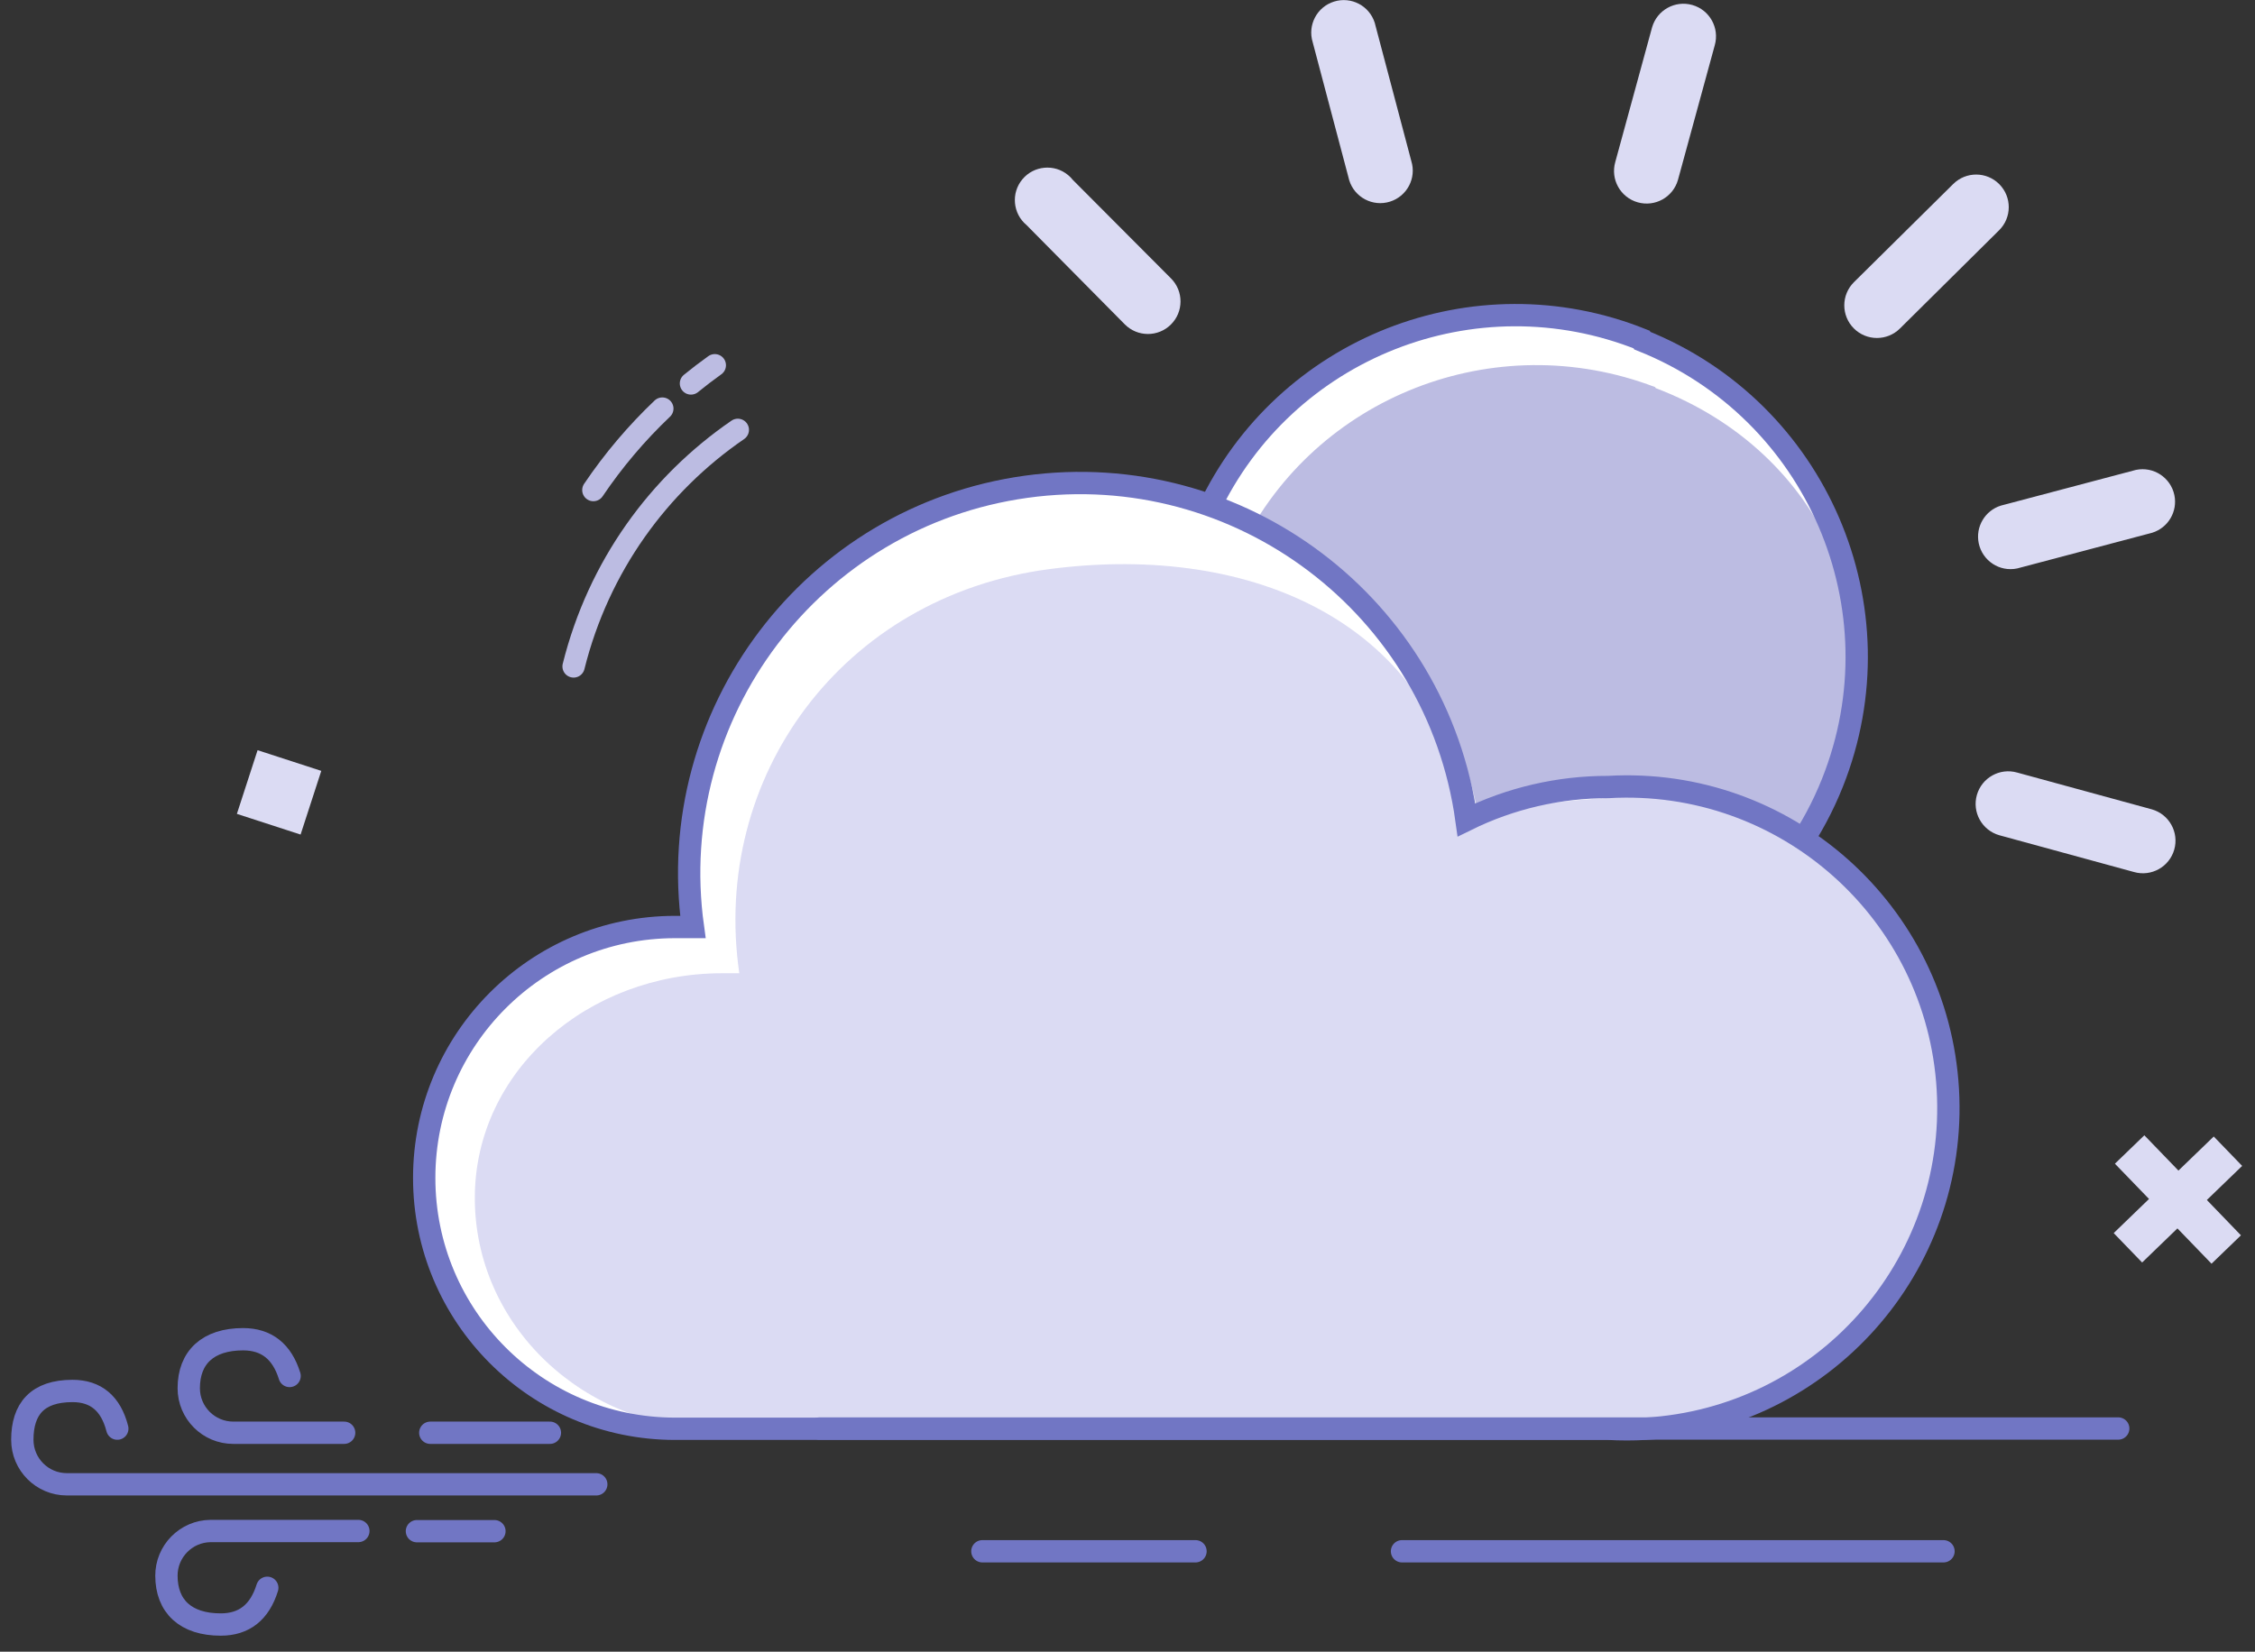 <?xml version="1.0" encoding="UTF-8"?>
<svg width="101px" height="74px" viewBox="0 0 101 74" version="1.1" xmlns="http://www.w3.org/2000/svg" xmlns:xlink="http://www.w3.org/1999/xlink">
    <rect x="0" y="0" width="101" height="74" fill="#333333" stroke="none"/>
    <!-- Generator: Sketch 63.1 (92452) - https://sketch.com -->
    <title>Group 26</title>
    <desc>Created with Sketch.</desc>
    <g id="Page-1" stroke="none" stroke-width="1" fill="none" fill-rule="evenodd">
        <g id="Artboard" transform="translate(-202, -251)">
            <g id="Group-26" transform="translate(203, 251)">
                <g id="Group-24">
                    <g id="weather" transform="translate(18, 0)" fill-rule="nonzero">
                        <path d="M44.211,7.212 C44.45,7.98 44.021,8.796 43.253,9.035 C42.486,9.274 41.67,8.845 41.431,8.077 C41.417,8.032 41.405,7.986 41.395,7.94 L39.795,1.892 C39.557,1.124 39.986,0.308 40.753,0.07 C41.521,-0.169 42.337,0.26 42.576,1.028 C42.59,1.073 42.602,1.118 42.611,1.164 L44.211,7.212 Z" id="Path" fill="#DBDBF3"></path>
                        <path d="M33.451,12.476 C34.019,13.048 34.016,13.972 33.443,14.54 C32.871,15.108 31.947,15.104 31.379,14.532 L26.979,10.084 C26.361,9.57 26.277,8.652 26.791,8.034 C27.305,7.416 28.224,7.331 28.842,7.846 C28.919,7.91 28.989,7.982 29.051,8.06 L33.451,12.476 Z" id="Path" fill="#DBDBF3"></path>
                        <path d="M70.547,37.42 C69.772,37.199 69.322,36.392 69.543,35.616 C69.764,34.841 70.572,34.391 71.347,34.612 L77.379,36.26 C78.155,36.481 78.604,37.289 78.383,38.064 C78.162,38.84 77.355,39.289 76.579,39.068 L76.579,39.068 L70.547,37.42 Z" id="Path" fill="#DBDBF3"></path>
                        <path d="M71.347,25.468 C70.56,25.632 69.789,25.126 69.626,24.338 C69.474,23.604 69.904,22.875 70.619,22.652 L76.667,21.052 C77.455,20.889 78.225,21.395 78.389,22.182 C78.541,22.916 78.111,23.646 77.395,23.868 L71.347,25.468 Z" id="Path" fill="#DBDBF3"></path>
                        <path d="M66.099,14.716 C65.527,15.286 64.601,15.284 64.031,14.712 C63.461,14.14 63.463,13.214 64.035,12.644 L68.483,8.244 C69.056,7.676 69.98,7.68 70.547,8.252 C71.115,8.824 71.112,9.748 70.539,10.316 L66.099,14.716 Z" id="Path" fill="#DBDBF3"></path>
                        <path d="M56.155,8.06 C55.934,8.836 55.127,9.285 54.351,9.064 C53.576,8.843 53.126,8.036 53.347,7.26 L53.347,7.26 L54.995,1.228 C55.216,0.453 56.024,0.003 56.799,0.224 C57.575,0.445 58.024,1.253 57.803,2.028 L56.155,8.06 Z" id="Path" fill="#DBDBF3"></path>
                        <path d="M54.555,15.26 C62.378,18.379 66.191,27.248 63.073,35.071 C62.653,36.124 62.117,37.126 61.475,38.06 C57.14,34.934 51.43,34.465 46.643,36.844 C45.696,30.405 41.257,25.023 35.115,22.868 C38.536,15.574 47.053,12.216 54.531,15.212 L54.555,15.26 Z" id="Path" fill="#BCBCE2"></path>
                        <path d="M54.555,15.26 C62.378,18.379 66.191,27.248 63.073,35.071 C62.653,36.124 62.117,37.126 61.475,38.06 C57.14,34.934 51.43,34.465 46.643,36.844 C45.696,30.405 41.257,25.023 35.115,22.868 C38.536,15.574 47.053,12.216 54.531,15.212 L54.555,15.26 Z" id="Path-Copy-3" fill="#FFFFFF"></path>
                        <path d="M55.158,17.388 C62.699,20.254 66.118,28.125 63.112,35.313 C62.707,36.281 62.191,37.202 61.572,38.06 C57.393,35.187 51.888,34.757 47.274,36.943 C46.361,31.026 42.536,26.48 36.616,24.5 C39.913,17.797 47.926,14.591 55.135,17.344 L55.158,17.388 Z" id="Path-Copy-5" fill="#BCBCE2"></path>
                        <path d="M54.555,15.26 C62.378,18.379 66.191,27.248 63.073,35.071 C62.653,36.124 62.117,37.126 61.475,38.06 C57.14,34.934 51.43,34.465 46.643,36.844 C45.696,30.405 41.257,25.023 35.115,22.868 C38.536,15.574 47.053,12.216 54.531,15.212 L54.555,15.26 Z" id="Path-Copy-4" stroke="#7176C4"></path>
                        <path d="M53.035,35.26 C60.975,34.801 67.783,40.866 68.242,48.805 C68.701,56.745 62.637,63.553 54.697,64.012 C54.144,64.044 53.589,64.044 53.035,64.012 L11.235,64.012 C5.028,64.01 -0.003,58.975 -1.00741795e-06,52.768 C0.003,46.564 5.031,41.535 11.235,41.532 L12.035,41.532 C10.71,31.964 17.392,23.134 26.959,21.808 C36.527,20.483 45.358,27.164 46.683,36.732 C48.659,35.759 50.833,35.256 53.035,35.26 L53.035,35.26 Z" id="Path" fill="#FFFFFF"></path>
                        <path d="M60.398,36.84 C62.785,38.362 64.341,39.56 65.065,40.434 C67.471,43.339 68.039,46.67 68.243,50.025 C68.687,57.329 62.824,63.592 55.148,64.014 C54.613,64.044 54.076,64.044 53.541,64.014 L13.129,64.014 C7.128,64.012 2.264,59.381 2.267,53.67 C2.269,47.963 7.341,43.605 13.339,43.603 L14.113,43.603 C12.831,34.801 18.736,26.718 27.986,25.499 C37.236,24.28 45.362,28.039 46.643,36.84 C48.554,35.945 53.446,35.652 55.575,35.657 L60.398,36.84 Z" id="Path-Copy-2" fill="#DBDBF3"></path>
                        <path d="M53.035,35.26 C60.975,34.801 67.783,40.866 68.242,48.805 C68.701,56.745 62.637,63.553 54.697,64.012 C54.144,64.044 53.589,64.044 53.035,64.012 L11.235,64.012 C5.028,64.01 -0.003,58.975 -1.00741795e-06,52.768 C0.003,46.564 5.031,41.535 11.235,41.532 L12.035,41.532 C10.71,31.964 17.392,23.134 26.959,21.808 C36.527,20.483 45.358,27.164 46.683,36.732 C48.659,35.759 50.833,35.256 53.035,35.26 L53.035,35.26 Z" id="Path-Copy" stroke="#7176C4"></path>
                    </g>
                    <line x1="35.707" y1="64" x2="93.874" y2="64" id="Stroke-3-Copy" stroke="#7176C4" stroke-linecap="round" stroke-linejoin="round"></line>
                    <g id="Group-12" transform="translate(0, 60)" stroke="#7176C4" stroke-linecap="round" stroke-linejoin="round">
                        <path d="M4.254,4.005 C3.965,2.88 3.296,2.318 2.248,2.318 C0.676,2.318 -5.32907052e-15,3.123 -5.32907052e-15,4.505 C-5.32907052e-15,4.505 -5.32907052e-15,4.505 -5.32907052e-15,4.505 C-5.19416717e-15,5.607 0.893,6.5 1.995,6.5 L25.707,6.5 L25.707,6.5" id="Stroke-7-Copy-2"></path>
                        <g id="Group-11" transform="translate(6.454, 8.1)">
                            <path d="M4.517,2.138 C4.176,1.041 3.482,0.492 2.434,0.492 C0.862,0.492 -8.8817842e-16,1.305 -8.8817842e-16,2.687 C-8.8817842e-16,2.68 3.14570801e-05,2.672 9.43712402e-05,2.665 C-0.009,3.77 0.879,4.673 1.983,4.682 C1.989,4.682 1.994,4.682 2,4.682 L8.597,4.682 L8.597,4.682" id="Stroke-7-Copy-3" transform="translate(4.298, 2.587) scale(1, -1) translate(-4.298, -2.587) "></path>
                            <line x1="11.22" y1="0.5" x2="14.691" y2="0.5" id="Path-22"></line>
                        </g>
                        <path d="M11.971,1.646 C11.63,0.549 10.936,1.33226763e-15 9.888,1.33226763e-15 C8.316,1.33226763e-15 7.454,0.813 7.454,2.195 C7.454,2.195 7.454,2.195 7.454,2.195 C7.454,3.297 8.347,4.19 9.448,4.19 L14.414,4.19 L14.414,4.19" id="Stroke-7-Copy-4"></path>
                        <line x1="18.272" y1="4.19" x2="23.63" y2="4.19" id="Path-21"></line>
                    </g>
                    <line x1="61.795" y1="69.5" x2="86.048" y2="69.5" id="Stroke-7-Copy" stroke="#7176C4" stroke-linecap="round" stroke-linejoin="round"></line>
                    <line x1="43" y1="69.5" x2="52.546" y2="69.5" id="Stroke-7-Copy-5" stroke="#7176C4" stroke-linecap="round" stroke-linejoin="round"></line>
                </g>
                <polygon id="Fill-33" fill="#DBDBF3" transform="translate(96.548, 53.74) rotate(1) translate(-96.548, -53.74) " points="99.398 52.185 98.103 50.89 96.548 52.444 94.994 50.89 93.698 52.185 95.253 53.739 93.698 55.295 94.994 56.59 96.548 55.035 98.103 56.59 99.398 55.295 97.844 53.739"></polygon>
                <rect id="Rectangle-Copy-27" fill="#DBDBF3" transform="translate(11.5, 35.5) rotate(108) translate(-11.5, -35.5) " x="10" y="34" width="3" height="3"></rect>
                <g id="Group-25" transform="translate(28, 23.5) scale(-1, -1) rotate(101) translate(-28, -23.5) translate(20, 20)" stroke="#BCBCE2" stroke-linecap="round" stroke-linejoin="round">
                    <path d="M13.064,6.35 C9.853,3.505 5.628,1.777 1,1.777" id="Shape" transform="translate(7.032, 4.064) rotate(3) translate(-7.032, -4.064) "></path>
                    <path d="M15.688,4.925 C15.347,4.635 14.997,4.355 14.638,4.086 M13.235,3.114 C11.896,2.262 10.46,1.551 8.946,1" id="Shape" transform="translate(12.317, 2.963) rotate(3) translate(-12.317, -2.963) "></path>
                </g>
            </g>
        </g>
    </g>
</svg>
